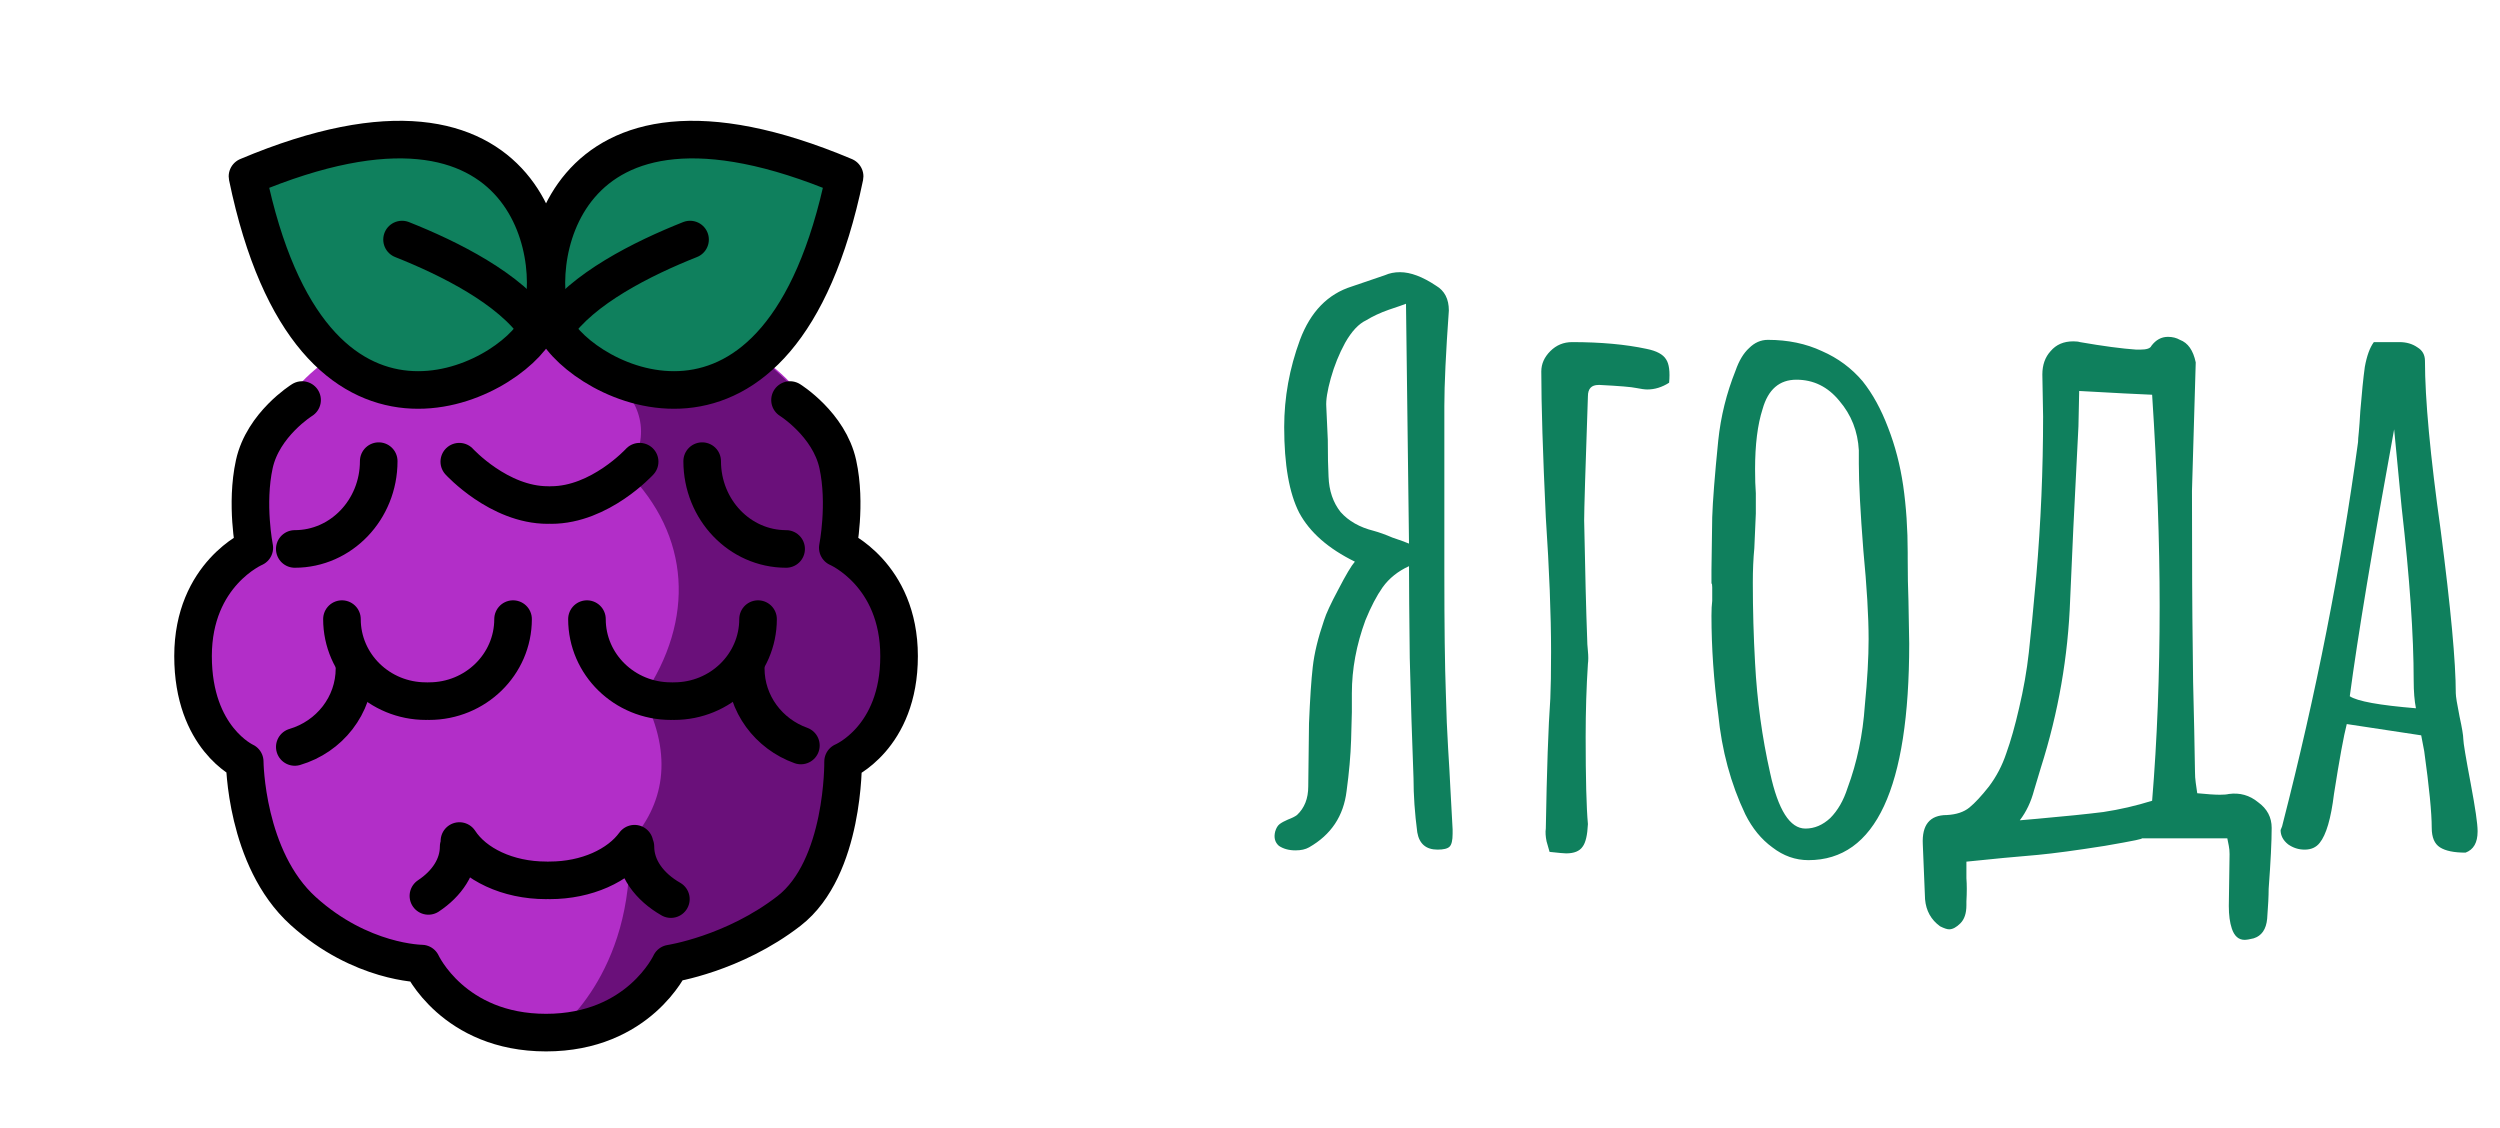 <svg width="133" height="60" viewBox="0 0 133 60" fill="none" xmlns="http://www.w3.org/2000/svg">
<path d="M16.071 21.282C16.071 21.282 13.992 22.573 13.529 24.695C13.066 26.817 13.529 29.142 13.529 29.142C13.529 29.142 10.27 30.532 10.27 34.907C10.27 39.281 13.019 40.517 13.019 40.517C13.019 40.517 13.052 45.68 16.128 48.464C19.204 51.248 22.432 51.262 22.432 51.262C22.432 51.262 24.111 54.935 29.05 54.935C33.989 54.935 35.668 51.262 35.668 51.262C35.668 51.262 39.011 50.757 41.973 48.464C44.934 46.172 44.852 40.517 44.852 40.517C44.852 40.517 47.831 39.282 47.831 34.907C47.831 30.532 44.571 29.142 44.571 29.142C44.571 29.142 45.035 26.817 44.571 24.695C44.106 22.573 42.029 21.282 42.029 21.282" fill="#B22EC8"/>
<path d="M44.666 27.857C44.666 18.924 37.666 16.408 29.032 16.408C20.398 16.408 13.398 18.925 13.398 27.857C13.398 36.788 20.398 44.03 29.032 44.03C37.666 44.03 44.666 36.788 44.666 27.857Z" fill="#B22EC8"/>
<path d="M29.529 54.923C29.529 54.923 33.757 51.865 33.48 44.831C35.299 42.874 35.863 40.245 34.211 37.05C37.001 32.937 36.711 28.487 33.373 25.113C34.748 23.06 34.029 21.282 32.474 19.946C32.474 19.946 36.949 22.216 40.377 18.97C40.377 18.97 47.581 24.328 44.571 29.142C44.571 29.142 52.525 34.703 44.853 40.517C44.853 40.517 45.973 49.38 35.863 51.226C35.863 51.226 33.201 54.343 29.529 54.923V54.923Z" fill="#6A107A"/>
<path d="M44.934 9.385C41.494 25.991 30.937 20.329 29.503 17.409C28.069 14.488 29.454 2.861 44.934 9.384V9.385Z" fill="#0F805D"/>
<path d="M13.166 9.385C16.606 25.991 27.163 20.329 28.597 17.409C30.031 14.488 28.646 2.861 13.166 9.384V9.385Z" fill="#0F805D"/>
<path d="M44.934 9.385C41.494 25.991 30.937 20.329 29.503 17.409C28.069 14.488 29.454 2.861 44.934 9.384V9.385Z" stroke="black" stroke-width="2" stroke-miterlimit="10" stroke-linecap="round" stroke-linejoin="round"/>
<path d="M36.711 12.745C34.189 13.747 30.96 15.357 29.529 17.457M13.166 9.385C16.606 25.991 27.163 20.329 28.597 17.409C30.031 14.488 28.646 2.861 13.166 9.384V9.385Z" stroke="black" stroke-width="2" stroke-miterlimit="10" stroke-linecap="round" stroke-linejoin="round"/>
<path d="M21.389 12.745C23.911 13.747 27.14 15.357 28.571 17.457M16.071 21.282C16.071 21.282 13.992 22.573 13.529 24.695C13.066 26.817 13.529 29.142 13.529 29.142C13.529 29.142 10.27 30.532 10.27 34.907C10.27 39.281 13.019 40.517 13.019 40.517C13.019 40.517 13.052 45.68 16.128 48.464C19.204 51.248 22.432 51.262 22.432 51.262C22.432 51.262 24.111 54.935 29.05 54.935C33.989 54.935 35.668 51.262 35.668 51.262C35.668 51.262 39.011 50.757 41.973 48.464C44.934 46.172 44.852 40.517 44.852 40.517C44.852 40.517 47.831 39.282 47.831 34.907C47.831 30.532 44.571 29.142 44.571 29.142C44.571 29.142 45.035 26.817 44.571 24.695C44.106 22.573 42.029 21.282 42.029 21.282" stroke="black" stroke-width="2" stroke-miterlimit="10" stroke-linecap="round" stroke-linejoin="round"/>
<path d="M34.029 24.562C34.029 24.562 31.922 26.868 29.321 26.868M24.434 24.562C24.434 24.562 26.541 26.868 29.142 26.868M40.328 32.937C40.328 35.347 38.328 37.3 35.863 37.3M31.226 32.937C31.226 35.347 33.225 37.3 35.691 37.3M27.295 32.937C27.295 35.347 25.295 37.3 22.829 37.3M18.192 32.937C18.192 35.347 20.191 37.3 22.658 37.3M33.757 44.885C32.916 46.042 31.211 46.834 29.245 46.834M24.441 44.743C25.243 45.977 27.006 46.834 29.051 46.834M24.4 45.042C24.4 46.075 23.781 47.008 22.791 47.662M33.805 45.042C33.805 46.169 34.541 47.175 35.691 47.832" stroke="black" stroke-width="2" stroke-miterlimit="10" stroke-linecap="round" stroke-linejoin="round"/>
<path d="M18.859 35.56C18.859 37.532 17.521 39.197 15.683 39.738M20.148 24.533C20.148 27.113 18.149 29.204 15.682 29.204M37.356 24.533C37.356 27.113 39.355 29.204 41.822 29.204M39.674 35.56C39.674 37.443 40.896 39.047 42.607 39.66" stroke="black" stroke-width="2" stroke-miterlimit="10" stroke-linecap="round" stroke-linejoin="round"/>
<path d="M76.479 45.2C75.866 45.2 75.506 44.893 75.399 44.28C75.266 43.267 75.199 42.307 75.199 41.4C75.119 39.347 75.053 37.213 74.999 35C74.973 32.76 74.959 31.133 74.959 30.12C74.373 30.387 73.906 30.76 73.559 31.24C73.239 31.693 72.933 32.28 72.639 33C72.159 34.307 71.919 35.6 71.919 36.88V37.88C71.919 38.04 71.906 38.533 71.879 39.36C71.853 40.187 71.773 41.093 71.639 42.08C71.479 43.413 70.813 44.413 69.639 45.08C69.453 45.187 69.213 45.24 68.919 45.24C68.573 45.24 68.279 45.16 68.039 45C67.826 44.813 67.759 44.56 67.839 44.24C67.893 44.053 67.973 43.92 68.079 43.84C68.186 43.76 68.333 43.68 68.519 43.6C68.733 43.52 68.893 43.44 68.999 43.36C69.399 42.987 69.599 42.48 69.599 41.84L69.639 38.48C69.693 37.173 69.759 36.173 69.839 35.48C69.919 34.76 70.119 33.933 70.439 33C70.546 32.653 70.799 32.107 71.199 31.36C71.599 30.587 71.893 30.093 72.079 29.88C70.666 29.187 69.679 28.32 69.119 27.28C68.586 26.24 68.319 24.72 68.319 22.72C68.319 21.147 68.599 19.6 69.159 18.08C69.719 16.587 70.639 15.64 71.919 15.24L73.679 14.64C73.919 14.533 74.186 14.48 74.479 14.48C75.039 14.48 75.679 14.72 76.399 15.2C76.853 15.467 77.079 15.907 77.079 16.52C76.919 18.76 76.839 20.453 76.839 21.6V23.08V26.36V30.48C76.839 33.307 76.866 35.44 76.919 36.88C76.946 37.973 76.986 38.947 77.039 39.8C77.093 40.653 77.133 41.36 77.159 41.92L77.279 44.12V44.36C77.279 44.707 77.226 44.933 77.119 45.04C77.013 45.147 76.799 45.2 76.479 45.2ZM74.799 16.16C74.666 16.213 74.359 16.32 73.879 16.48C73.426 16.64 73.026 16.827 72.679 17.04C72.279 17.227 71.906 17.627 71.559 18.24C71.239 18.827 70.986 19.453 70.799 20.12C70.613 20.787 70.533 21.293 70.559 21.64L70.639 23.4C70.639 24.227 70.653 24.88 70.679 25.36C70.706 26.107 70.919 26.733 71.319 27.24C71.746 27.72 72.333 28.053 73.079 28.24C73.373 28.32 73.706 28.44 74.079 28.6C74.479 28.733 74.773 28.84 74.959 28.92L74.799 16.16ZM82.437 45.32C82.41 45.213 82.357 45.027 82.277 44.76C82.223 44.493 82.21 44.267 82.237 44.08C82.29 40.987 82.37 38.68 82.477 37.16C82.503 36.6 82.517 35.773 82.517 34.68C82.517 32.707 82.423 30.32 82.237 27.52C82.077 24.107 81.997 21.52 81.997 19.76C81.997 19.36 82.157 19 82.477 18.68C82.797 18.36 83.183 18.2 83.637 18.2C85.157 18.2 86.477 18.32 87.597 18.56C88.13 18.667 88.477 18.853 88.637 19.12C88.797 19.36 88.85 19.773 88.797 20.36C88.423 20.6 88.037 20.72 87.637 20.72C87.503 20.72 87.303 20.693 87.037 20.64C86.797 20.587 86.157 20.533 85.117 20.48H85.037C84.663 20.48 84.477 20.68 84.477 21.08C84.343 24.947 84.277 27.147 84.277 27.68C84.33 30.453 84.383 32.547 84.437 33.96C84.437 34.147 84.45 34.373 84.477 34.64C84.503 34.907 84.503 35.133 84.477 35.32C84.397 36.547 84.357 37.84 84.357 39.2C84.357 41.413 84.397 42.96 84.477 43.84C84.45 44.427 84.357 44.827 84.197 45.04C84.037 45.28 83.743 45.4 83.317 45.4C83.21 45.4 82.917 45.373 82.437 45.32ZM96.21 45.76C95.516 45.76 94.876 45.533 94.29 45.08C93.703 44.653 93.223 44.067 92.85 43.32C92.076 41.693 91.597 39.92 91.41 38C91.17 36.187 91.05 34.44 91.05 32.76C91.05 32.44 91.063 32.173 91.09 31.96V31.24C91.09 31.107 91.076 31.04 91.05 31.04V30.32L91.09 27.52C91.117 26.667 91.223 25.307 91.41 23.44C91.543 22.16 91.85 20.92 92.33 19.72C92.516 19.187 92.757 18.787 93.05 18.52C93.343 18.227 93.677 18.08 94.05 18.08C95.117 18.08 96.076 18.28 96.93 18.68C97.783 19.053 98.503 19.587 99.09 20.28C99.623 20.947 100.077 21.773 100.45 22.76C100.823 23.72 101.09 24.747 101.25 25.84C101.41 26.96 101.49 28.147 101.49 29.4V29.72C101.49 30.547 101.503 31.293 101.53 31.96L101.57 34.24C101.57 41.92 99.783 45.76 96.21 45.76ZM96.05 44.08C96.53 44.08 96.97 43.893 97.37 43.52C97.77 43.12 98.076 42.587 98.29 41.92C98.796 40.56 99.103 39.093 99.21 37.52C99.343 36.16 99.41 34.987 99.41 34C99.41 32.8 99.317 31.227 99.13 29.28C98.97 27.227 98.89 25.693 98.89 24.68V23.96C98.837 22.947 98.49 22.067 97.85 21.32C97.237 20.573 96.477 20.2 95.57 20.2C94.663 20.2 94.063 20.72 93.77 21.76C93.503 22.587 93.37 23.653 93.37 24.96C93.37 25.467 93.383 25.893 93.41 26.24V27.32L93.33 29.16C93.276 29.72 93.25 30.333 93.25 31C93.25 32.44 93.29 33.867 93.37 35.28C93.477 37.28 93.743 39.227 94.17 41.12C94.597 43.093 95.223 44.08 96.05 44.08ZM119.893 49.92C119.68 49.973 119.52 50 119.413 50C119.093 50 118.866 49.8 118.733 49.4C118.626 49.08 118.573 48.68 118.573 48.2L118.613 45.44C118.613 45.28 118.6 45.133 118.573 45C118.546 44.867 118.52 44.733 118.493 44.6H113.893C114.16 44.6 113.52 44.733 111.973 45C110.453 45.24 109.266 45.4 108.413 45.48L106.613 45.64L104.613 45.84C104.613 46.08 104.613 46.373 104.613 46.72C104.64 47.067 104.64 47.48 104.613 47.96V48.16C104.613 48.587 104.506 48.907 104.293 49.12C104.08 49.333 103.88 49.44 103.693 49.44C103.586 49.44 103.426 49.387 103.213 49.28C102.733 48.933 102.466 48.453 102.413 47.84L102.293 44.92C102.24 43.88 102.666 43.36 103.573 43.36C104.08 43.333 104.48 43.2 104.773 42.96C105.066 42.72 105.413 42.347 105.813 41.84C106.213 41.307 106.52 40.72 106.733 40.08C106.973 39.413 107.2 38.613 107.413 37.68C107.653 36.667 107.826 35.68 107.933 34.72C108.04 33.76 108.173 32.387 108.333 30.6C108.573 27.8 108.693 24.987 108.693 22.16L108.653 19.92C108.653 19.413 108.8 19 109.093 18.68C109.386 18.333 109.786 18.16 110.293 18.16C110.453 18.16 110.573 18.173 110.653 18.2C111.88 18.413 112.88 18.547 113.653 18.6H113.853C114.2 18.6 114.4 18.533 114.453 18.4C114.693 18.08 114.986 17.92 115.333 17.92C115.573 17.92 115.786 17.973 115.973 18.08C116.4 18.24 116.68 18.64 116.813 19.28L116.613 26.12C116.613 29.827 116.626 32.6 116.653 34.44C116.653 35.4 116.68 36.867 116.733 38.84L116.773 41.04C116.773 41.253 116.786 41.453 116.813 41.64C116.84 41.827 116.866 42.013 116.893 42.2C117.426 42.253 117.826 42.28 118.093 42.28C118.306 42.28 118.466 42.267 118.573 42.24C119.16 42.16 119.68 42.307 120.133 42.68C120.613 43.027 120.853 43.48 120.853 44.04C120.853 44.76 120.8 45.84 120.693 47.28C120.693 47.653 120.666 48.187 120.613 48.88C120.56 49.44 120.32 49.787 119.893 49.92ZM108.373 43.56C109.866 43.427 111.04 43.307 111.893 43.2C112.773 43.067 113.64 42.867 114.493 42.6C114.76 39.373 114.893 35.92 114.893 32.24C114.893 28.827 114.76 25.08 114.493 21C113.8 20.973 112.506 20.907 110.613 20.8L110.573 22.68C110.36 26.787 110.213 29.853 110.133 31.88C110.026 34.92 109.506 37.907 108.573 40.84C108.52 41 108.4 41.4 108.213 42.04C108.053 42.653 107.8 43.187 107.453 43.64L108.373 43.56ZM131.168 45.36C130.554 45.36 130.101 45.267 129.808 45.08C129.514 44.893 129.368 44.547 129.368 44.04C129.368 43.24 129.234 41.88 128.968 39.96L128.808 39.12L124.848 38.52C124.688 39.133 124.461 40.373 124.168 42.24C124.008 43.547 123.754 44.413 123.408 44.84C123.221 45.08 122.954 45.2 122.608 45.2C122.288 45.2 121.994 45.107 121.728 44.92C121.461 44.707 121.328 44.453 121.328 44.16L121.408 43.96L121.448 43.8C123.208 36.947 124.541 30.187 125.448 23.52C125.448 23.413 125.461 23.24 125.488 23C125.514 22.733 125.541 22.36 125.568 21.88C125.648 20.893 125.728 20.107 125.808 19.52C125.914 18.933 126.074 18.493 126.288 18.2H127.648C128.021 18.2 128.341 18.293 128.608 18.48C128.874 18.64 129.008 18.88 129.008 19.2C129.008 21.227 129.288 24.24 129.848 28.24C130.381 32.347 130.648 35.227 130.648 36.88C130.648 37.04 130.714 37.453 130.848 38.12C130.981 38.733 131.048 39.133 131.048 39.32C131.048 39.507 131.181 40.307 131.448 41.72C131.688 43 131.808 43.827 131.808 44.2V44.24C131.808 44.827 131.594 45.2 131.168 45.36ZM128.528 37.68C128.448 37.28 128.408 36.787 128.408 36.2C128.408 33.8 128.194 30.733 127.768 27L127.368 22.84C126.221 29.107 125.434 33.84 125.008 37.04C125.408 37.307 126.581 37.52 128.528 37.68Z" fill="#0F805D"/>
</svg>

